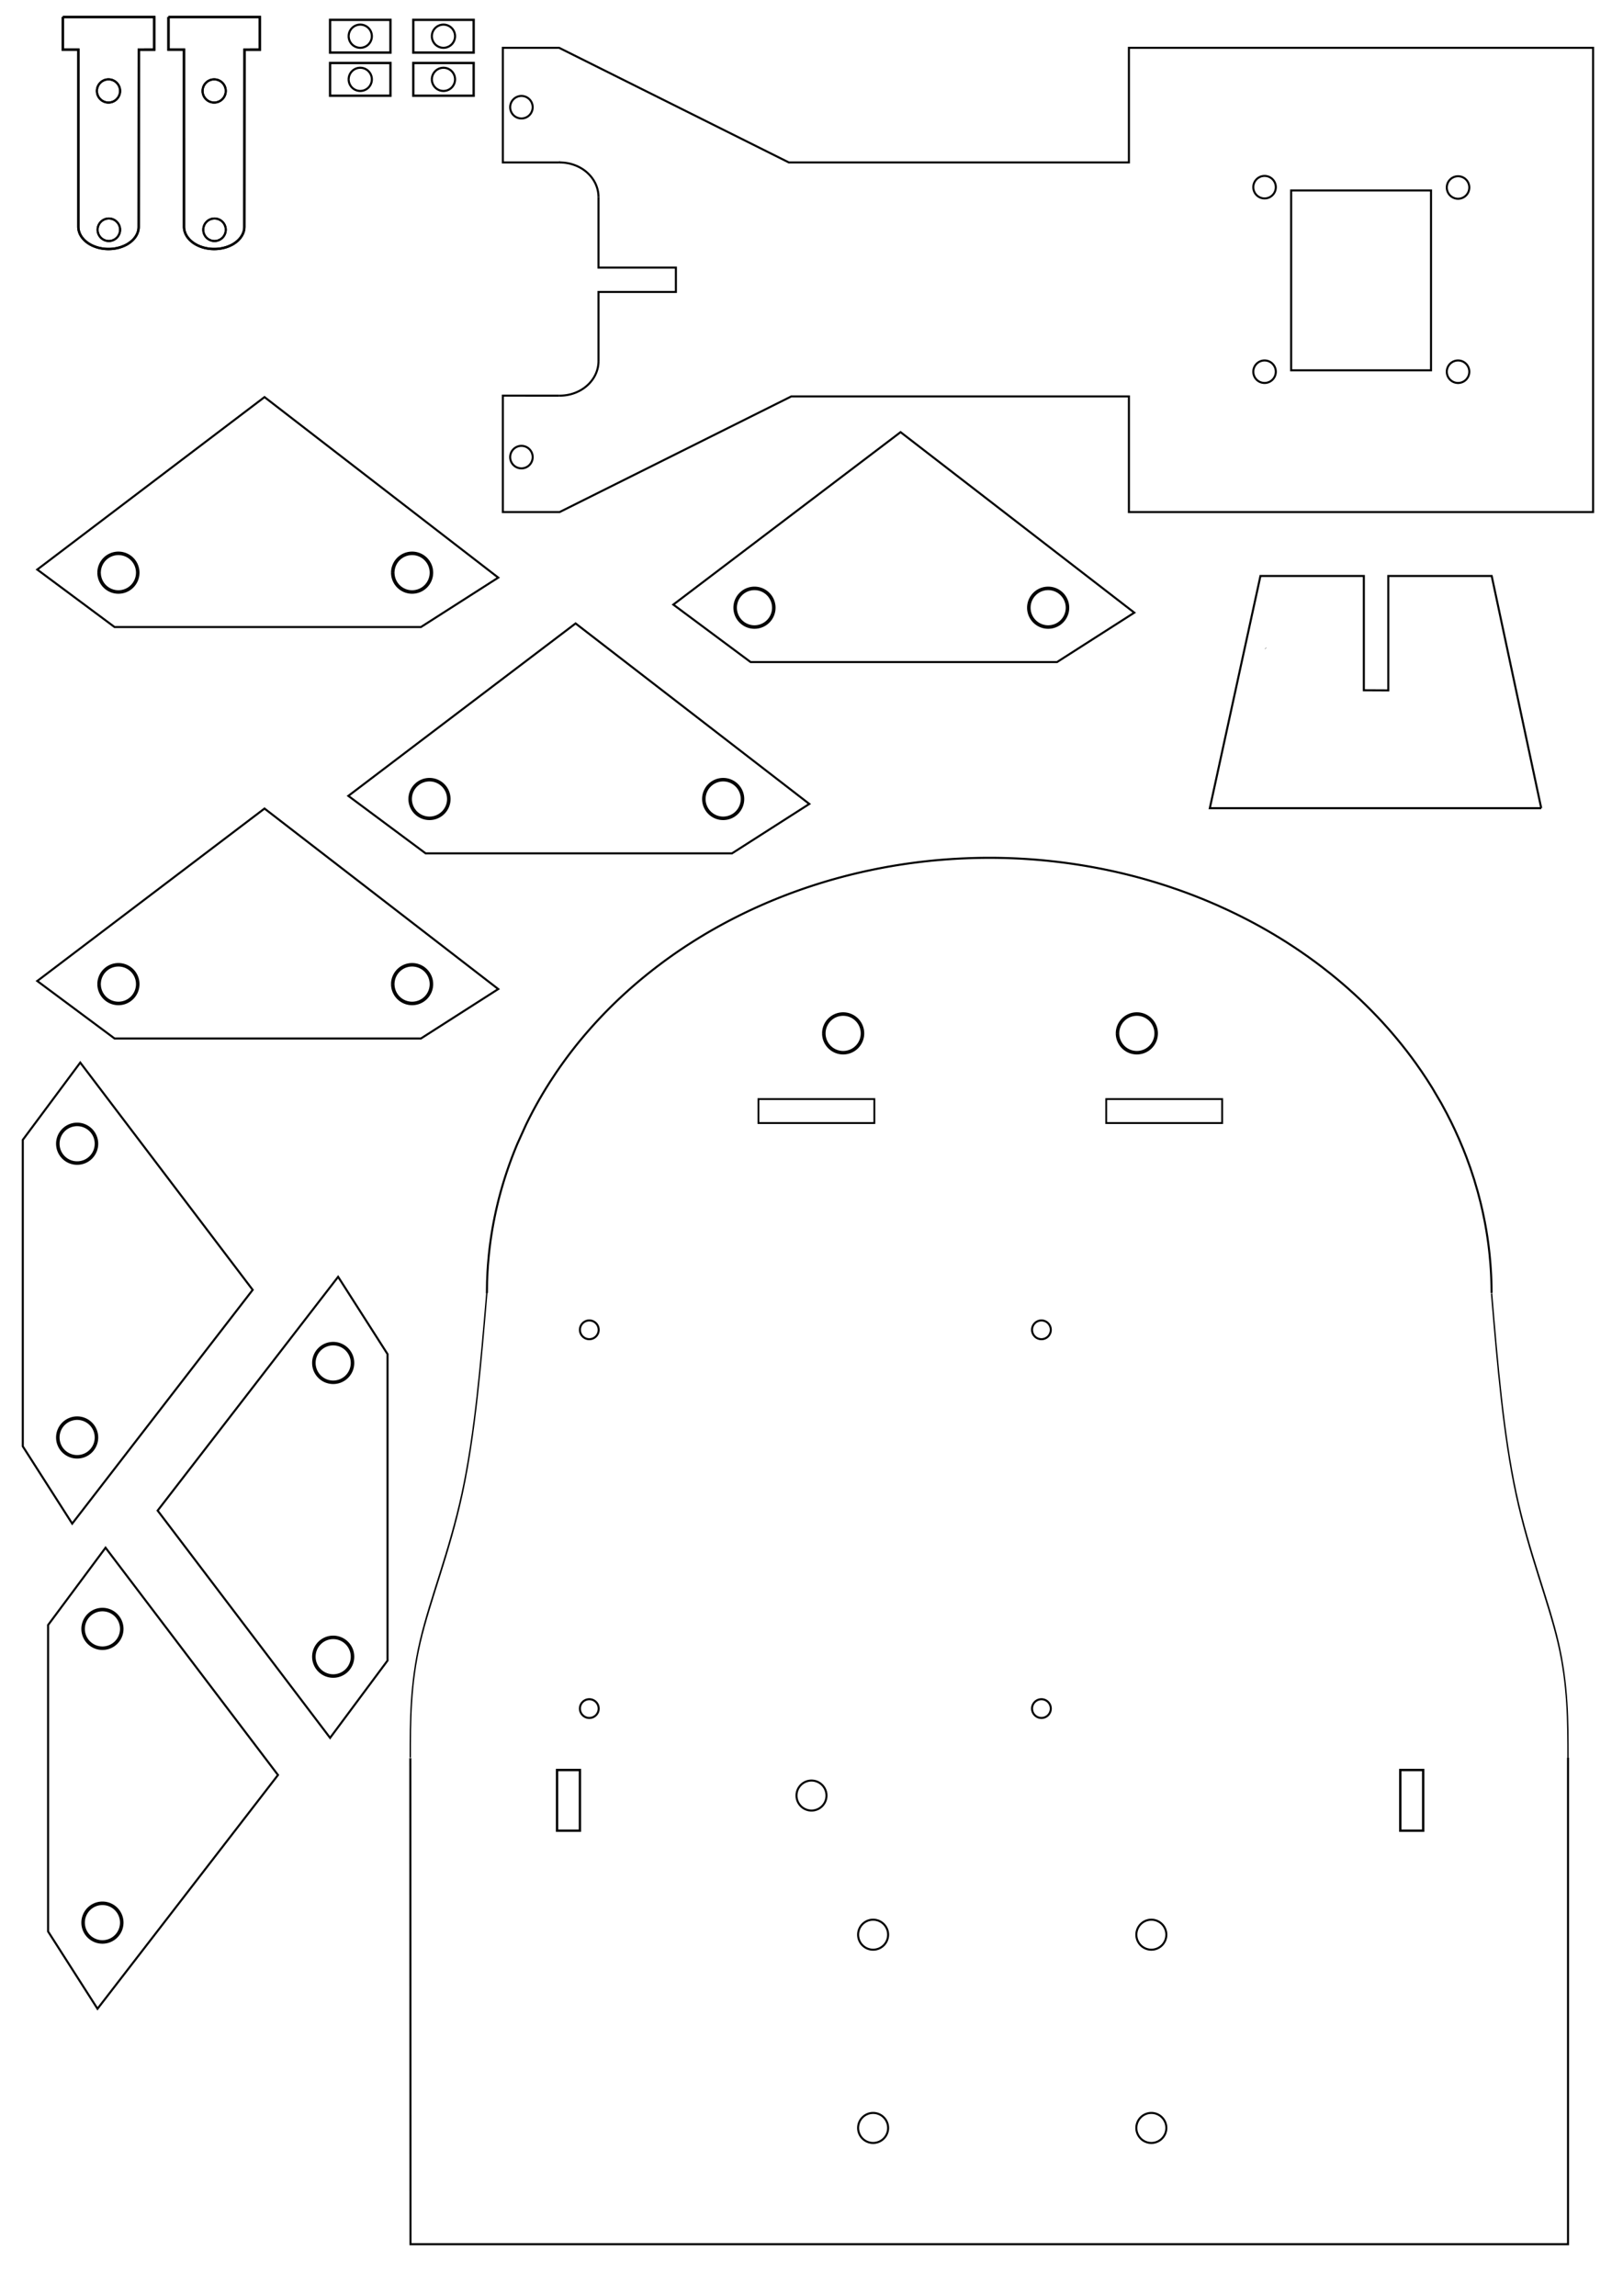 <?xml version="1.0" encoding="UTF-8" standalone="no"?>
<!-- Created with Inkscape (http://www.inkscape.org/) -->

<svg
   width="210mm"
   height="297mm"
   viewBox="0 0 210 297"
   version="1.1"
   id="svg1"
   sodipodi:docname="Design Robot Définitif Groupe 2D.svg"
   inkscape:version="1.3 (0e150ed, 2023-07-21)"
   xmlns:inkscape="http://www.inkscape.org/namespaces/inkscape"
   xmlns:sodipodi="http://sodipodi.sourceforge.net/DTD/sodipodi-0.dtd"
   xmlns="http://www.w3.org/2000/svg"
   xmlns:svg="http://www.w3.org/2000/svg">
  <sodipodi:namedview
     id="namedview1"
     pagecolor="#ffffff"
     bordercolor="#999999"
     borderopacity="1"
     inkscape:showpageshadow="2"
     inkscape:pageopacity="0"
     inkscape:pagecheckerboard="0"
     inkscape:deskcolor="#d1d1d1"
     inkscape:document-units="mm"
     inkscape:zoom="0.92834862"
     inkscape:cx="268.21821"
     inkscape:cy="1218.2923"
     inkscape:window-width="1440"
     inkscape:window-height="793"
     inkscape:window-x="0"
     inkscape:window-y="25"
     inkscape:window-maximized="0"
     inkscape:current-layer="layer1" />
  <defs
     id="defs1">
    <clipPath
       clipPathUnits="userSpaceOnUse"
       id="clipPath4">
      <g
         inkscape:label="Clip"
         id="use4"
         style="vector-effect:non-scaling-stroke;stroke-width:0.277;stroke-dasharray:none;-inkscape-stroke:hairline">
        <rect
           style="vector-effect:non-scaling-stroke;fill:none;stroke:#000000;stroke-width:0.277;stroke-dasharray:none;stroke-opacity:1;-inkscape-stroke:hairline;image-rendering:auto"
           id="rect4"
           width="118.67"
           height="148.032"
           x="47.713"
           y="72.181" />
      </g>
    </clipPath>
    <inkscape:path-effect
       effect="bspline"
       id="path-effect8"
       is_visible="true"
       lpeversion="1.3"
       weight="33.333"
       steps="2"
       helper_size="0"
       apply_no_weight="true"
       apply_with_weight="true"
       only_selected="false"
       uniform="false" />
    <inkscape:path-effect
       effect="bspline"
       id="path-effect8-9"
       is_visible="true"
       lpeversion="1.3"
       weight="33.333"
       steps="2"
       helper_size="0"
       apply_no_weight="true"
       apply_with_weight="true"
       only_selected="false"
       uniform="false" />
    <inkscape:path-effect
       effect="bspline"
       id="path-effect8-0"
       is_visible="true"
       lpeversion="1.3"
       weight="33.333"
       steps="2"
       helper_size="0"
       apply_no_weight="true"
       apply_with_weight="true"
       only_selected="false"
       uniform="false" />
    <inkscape:path-effect
       effect="bspline"
       id="path-effect8-9-7"
       is_visible="true"
       lpeversion="1.3"
       weight="33.333"
       steps="2"
       helper_size="0"
       apply_no_weight="true"
       apply_with_weight="true"
       only_selected="false"
       uniform="false" />
    <inkscape:path-effect
       effect="bspline"
       id="path-effect20"
       is_visible="true"
       lpeversion="1.3"
       weight="33.333"
       steps="2"
       helper_size="0"
       apply_no_weight="true"
       apply_with_weight="true"
       only_selected="false"
       uniform="false" />
    <inkscape:path-effect
       effect="bspline"
       id="path-effect21"
       is_visible="true"
       lpeversion="1.3"
       weight="33.333"
       steps="2"
       helper_size="0"
       apply_no_weight="true"
       apply_with_weight="true"
       only_selected="false"
       uniform="false" />
    <inkscape:path-effect
       effect="bspline"
       id="path-effect22"
       is_visible="true"
       lpeversion="1.3"
       weight="33.333"
       steps="2"
       helper_size="0"
       apply_no_weight="true"
       apply_with_weight="true"
       only_selected="false"
       uniform="false" />
    <inkscape:path-effect
       effect="bspline"
       id="path-effect23"
       is_visible="true"
       lpeversion="1.3"
       weight="33.333"
       steps="2"
       helper_size="0"
       apply_no_weight="true"
       apply_with_weight="true"
       only_selected="false"
       uniform="false" />
    <inkscape:path-effect
       effect="bspline"
       id="path-effect24"
       is_visible="true"
       lpeversion="1.3"
       weight="33.333"
       steps="2"
       helper_size="0"
       apply_no_weight="true"
       apply_with_weight="true"
       only_selected="false"
       uniform="false" />
    <inkscape:path-effect
       effect="bspline"
       id="path-effect25"
       is_visible="true"
       lpeversion="1.3"
       weight="33.333"
       steps="2"
       helper_size="0"
       apply_no_weight="true"
       apply_with_weight="true"
       only_selected="false"
       uniform="false" />
  </defs>
  <g
     inkscape:label="Calque 1"
     inkscape:groupmode="layer"
     id="layer1">
    <path
       style="display:inline;vector-effect:non-scaling-stroke;fill:none;stroke:#000000;stroke-width:0.265;stroke-dasharray:none;stroke-opacity:1;-inkscape-stroke:hairline"
       id="path4-0"
       transform="scale(-1)"
       sodipodi:type="arc"
       sodipodi:cx="-112.97301"
       sodipodi:cy="-275.28354"
       sodipodi:rx="1.9405376"
       sodipodi:ry="1.9405376"
       sodipodi:start="0"
       sodipodi:end="6.2825678"
       sodipodi:arc-type="arc"
       d="m -111.032,-275.284 a 1.941,1.941 0 0 1 -1.94,1.941 1.941,1.941 0 0 1 -1.941,-1.94 1.941,1.941 0 0 1 1.94,-1.941 1.941,1.941 0 0 1 1.941,1.939"
       sodipodi:open="true" />
    <path
       style="display:inline;vector-effect:non-scaling-stroke;fill:none;stroke:#000000;stroke-width:0.265;stroke-dasharray:none;stroke-opacity:1;-inkscape-stroke:hairline"
       id="path4-0-5"
       transform="scale(-1)"
       sodipodi:type="arc"
       sodipodi:cx="-112.97301"
       sodipodi:cy="-250.28354"
       sodipodi:rx="1.9405376"
       sodipodi:ry="1.9405376"
       sodipodi:start="0"
       sodipodi:end="6.2825678"
       sodipodi:arc-type="arc"
       d="m -111.032,-250.284 a 1.941,1.941 0 0 1 -1.94,1.941 1.941,1.941 0 0 1 -1.941,-1.94 1.941,1.941 0 0 1 1.94,-1.941 1.941,1.941 0 0 1 1.941,1.939"
       sodipodi:open="true" />
    <path
       style="display:inline;vector-effect:non-scaling-stroke;fill:none;stroke:#000000;stroke-width:0.265;stroke-dasharray:none;stroke-opacity:1;-inkscape-stroke:hairline"
       id="path4-0-5-2"
       transform="scale(-1)"
       sodipodi:type="arc"
       sodipodi:cx="-148.97299"
       sodipodi:cy="-250.28354"
       sodipodi:rx="1.9405376"
       sodipodi:ry="1.9405376"
       sodipodi:start="0"
       sodipodi:end="6.2825678"
       sodipodi:arc-type="arc"
       d="m -147.032,-250.284 a 1.941,1.941 0 0 1 -1.94,1.941 1.941,1.941 0 0 1 -1.941,-1.94 1.941,1.941 0 0 1 1.94,-1.941 1.941,1.941 0 0 1 1.941,1.939"
       sodipodi:open="true" />
    <path
       style="display:inline;vector-effect:non-scaling-stroke;fill:none;stroke:#000000;stroke-width:0.265;stroke-dasharray:none;stroke-opacity:1;-inkscape-stroke:hairline"
       id="path4-0-54"
       transform="scale(-1)"
       sodipodi:type="arc"
       sodipodi:cx="-148.97299"
       sodipodi:cy="-275.28354"
       sodipodi:rx="1.9405376"
       sodipodi:ry="1.9405376"
       sodipodi:start="0"
       sodipodi:end="6.2825678"
       sodipodi:arc-type="arc"
       d="m -147.032,-275.284 a 1.941,1.941 0 0 1 -1.94,1.941 1.941,1.941 0 0 1 -1.941,-1.94 1.941,1.941 0 0 1 1.94,-1.941 1.941,1.941 0 0 1 1.941,1.939"
       sodipodi:open="true" />
    <path
       style="display:inline;vector-effect:non-scaling-stroke;fill:none;stroke:#000000;stroke-width:0.297;stroke-dasharray:none;stroke-opacity:1;-inkscape-stroke:hairline"
       d="m 29.714,163.33 c 0,-3.496 0,-6.992 2.136,-11.005 2.136,-4.014 6.409,-8.545 9.193,-14.177 2.784,-5.632 4.078,-12.365 5.373,-19.097"
       id="path7"
       transform="matrix(0.593,0,0,1.358,35.467,5.563)"
       inkscape:original-d="m 29.714055,163.3302 c 0,-3.49578 0,-6.99155 0,-10.48732 4.272695,-4.53164 8.545218,-9.06311 12.817826,-13.59466 1.294757,-6.73273 2.589462,-13.46519 3.884192,-20.19779"
       inkscape:path-effect="#path-effect8" />
    <path
       style="display:inline;vector-effect:non-scaling-stroke;fill:none;stroke:#000000;stroke-width:0.297;stroke-dasharray:none;stroke-opacity:1;-inkscape-stroke:hairline"
       d="m 29.714,163.33 c 0,-3.496 0,-6.992 2.136,-11.005 2.136,-4.014 6.409,-8.545 9.193,-14.177 2.784,-5.632 4.078,-12.365 5.373,-19.097"
       id="path7-9"
       transform="matrix(-0.592,0,0,1.358,220.474,5.662)"
       inkscape:original-d="m 29.714055,163.3302 c 0,-3.49578 0,-6.99155 0,-10.48732 4.272695,-4.53164 8.545218,-9.06311 12.817826,-13.59466 1.294757,-6.73273 2.589462,-13.46519 3.884192,-20.19779"
       inkscape:path-effect="#path-effect8-9" />
    <path
       style="display:inline;vector-effect:non-scaling-stroke;fill:none;stroke:#000000;stroke-width:0.265;stroke-dasharray:none;stroke-opacity:1;-inkscape-stroke:hairline"
       id="path4-0-5-29"
       transform="scale(-1)"
       sodipodi:type="arc"
       sodipodi:cx="-76.25"
       sodipodi:cy="-221.03383"
       sodipodi:rx="1.212836"
       sodipodi:ry="1.2128358"
       sodipodi:start="0"
       sodipodi:end="6.2825678"
       sodipodi:arc-type="arc"
       d="m -75.037,-221.034 a 1.213,1.213 0 0 1 -1.213,1.213 1.213,1.213 0 0 1 -1.213,-1.212 1.213,1.213 0 0 1 1.212,-1.213 1.213,1.213 0 0 1 1.213,1.212"
       sodipodi:open="true" />
    <path
       style="display:inline;vector-effect:non-scaling-stroke;fill:none;stroke:#000000;stroke-width:0.265;stroke-dasharray:none;stroke-opacity:1;-inkscape-stroke:hairline"
       id="path4-0-5-29-0"
       transform="scale(-1)"
       sodipodi:type="arc"
       sodipodi:cx="-134.74998"
       sodipodi:cy="-221.03383"
       sodipodi:rx="1.212836"
       sodipodi:ry="1.2128358"
       sodipodi:start="0"
       sodipodi:end="6.2825678"
       sodipodi:arc-type="arc"
       d="m -133.537,-221.034 a 1.213,1.213 0 0 1 -1.213,1.213 1.213,1.213 0 0 1 -1.213,-1.212 1.213,1.213 0 0 1 1.212,-1.213 1.213,1.213 0 0 1 1.213,1.212"
       sodipodi:open="true" />
    <path
       style="display:inline;vector-effect:non-scaling-stroke;fill:none;stroke:#000000;stroke-width:0.265;stroke-dasharray:none;stroke-opacity:1;-inkscape-stroke:hairline"
       id="path4-0-5-29-5"
       transform="scale(-1)"
       sodipodi:type="arc"
       sodipodi:cx="-76.25"
       sodipodi:cy="-172.03383"
       sodipodi:rx="1.212836"
       sodipodi:ry="1.2128358"
       sodipodi:start="0"
       sodipodi:end="6.2825678"
       sodipodi:arc-type="arc"
       d="m -75.037,-172.034 a 1.213,1.213 0 0 1 -1.213,1.213 1.213,1.213 0 0 1 -1.213,-1.212 1.213,1.213 0 0 1 1.212,-1.213 1.213,1.213 0 0 1 1.213,1.212"
       sodipodi:open="true" />
    <path
       style="display:inline;vector-effect:non-scaling-stroke;fill:none;stroke:#000000;stroke-width:0.265;stroke-dasharray:none;stroke-opacity:1;-inkscape-stroke:hairline"
       id="path4-0-5-29-5-6"
       transform="scale(-1)"
       sodipodi:type="arc"
       sodipodi:cx="-134.74998"
       sodipodi:cy="-172.03383"
       sodipodi:rx="1.212836"
       sodipodi:ry="1.2128358"
       sodipodi:start="0"
       sodipodi:end="6.2825678"
       sodipodi:arc-type="arc"
       d="m -133.537,-172.034 a 1.213,1.213 0 0 1 -1.213,1.213 1.213,1.213 0 0 1 -1.213,-1.212 1.213,1.213 0 0 1 1.212,-1.213 1.213,1.213 0 0 1 1.213,1.212"
       sodipodi:open="true" />
    <path
       style="display:inline;vector-effect:non-scaling-stroke;fill:none;stroke:#000000;stroke-width:0.265;stroke-dasharray:none;stroke-opacity:1;-inkscape-stroke:hairline"
       id="path4-0-5-4"
       transform="scale(-1)"
       sodipodi:type="arc"
       sodipodi:cx="-105"
       sodipodi:cy="-232.28355"
       sodipodi:rx="1.9405376"
       sodipodi:ry="1.9405376"
       sodipodi:start="0"
       sodipodi:end="6.2825678"
       sodipodi:arc-type="arc"
       d="m -103.059,-232.284 a 1.941,1.941 0 0 1 -1.94,1.941 1.941,1.941 0 0 1 -1.941,-1.94 1.941,1.941 0 0 1 1.94,-1.941 1.941,1.941 0 0 1 1.941,1.939"
       sodipodi:open="true" />
    <rect
       style="display:inline;vector-effect:non-scaling-stroke;fill:none;stroke:#000000;stroke-width:0.304;stroke-dasharray:none;stroke-opacity:1;-inkscape-stroke:hairline"
       id="rect3-10"
       width="2.961"
       height="7.85"
       x="72.076"
       y="228.979" />
    <rect
       style="display:inline;vector-effect:non-scaling-stroke;fill:none;stroke:#000000;stroke-width:0.304;stroke-dasharray:none;stroke-opacity:1;-inkscape-stroke:hairline"
       id="rect3-10-6"
       width="2.961"
       height="7.85"
       x="181.184"
       y="228.979" />
    <rect
       style="display:inline;vector-effect:non-scaling-stroke;fill:none;stroke:#000000;stroke-width:0.237;stroke-dasharray:none;stroke-opacity:1;-inkscape-stroke:hairline"
       id="rect8-0-3-5-4-9"
       width="3.1"
       height="15"
       x="-145.283"
       y="143.134"
       transform="rotate(-90)" />
    <rect
       style="display:inline;vector-effect:non-scaling-stroke;fill:none;stroke:#000000;stroke-width:0.237;stroke-dasharray:none;stroke-opacity:1;-inkscape-stroke:hairline"
       id="rect8-0-3-5-4-9-3"
       width="3.1"
       height="15"
       x="-145.283"
       y="98.134"
       transform="rotate(-90)" />
    <path
       style="vector-effect:non-scaling-stroke;fill:none;stroke:#000000;stroke-width:0.265;stroke-dashoffset:3;-inkscape-stroke:hairline"
       d="m 53.093,227.434 0.021,62.886 H 202.886 v -62.923"
       id="path2" />
    <path
       style="vector-effect:non-scaling-stroke;fill:none;stroke:#000000;stroke-width:0.265;stroke-dashoffset:3;-inkscape-stroke:hairline"
       d="m 63,167.284 0.022,-1.469 0.053,-1.24 0.063,-0.959 0.112,-1.265 0.095,-0.863 0.086,-0.68 0.062,-0.446 0.066,-0.449 0.047,-0.302 0.094,-0.57 0.079,-0.452 0.101,-0.544 0.134,-0.67 0.135,-0.634 0.18,-0.789 0.138,-0.567 0.141,-0.553 0.148,-0.552 0.105,-0.376 0.123,-0.429 0.111,-0.373 0.148,-0.483 0.155,-0.49 0.155,-0.471 0.206,-0.604 0.136,-0.386 0.219,-0.603 0.124,-0.331 0.136,-0.356 0.129,-0.329 0.187,-0.468 0.248,-0.6 1.137,-2.51 0.426,-0.858 0.442,-0.852 0.48,-0.884 0.361,-0.639 0.422,-0.723 0.419,-0.694 0.526,-0.839 0.772,-1.173 0.315,-0.46 0.224,-0.322 0.176,-0.249 0.201,-0.281 0.258,-0.356 0.243,-0.33 0.26,-0.348 0.315,-0.413 0.167,-0.217 0.242,-0.31 0.144,-0.182 0.199,-0.249 0.17,-0.21 0.171,-0.21 0.187,-0.226 0.413,-0.493 0.377,-0.44 0.627,-0.713 0.439,-0.485 0.425,-0.46 0.457,-0.483 0.395,-0.41 0.512,-0.519 0.528,-0.523 0.441,-0.426 0.349,-0.331 0.398,-0.371 0.374,-0.343 0.358,-0.323 0.562,-0.497 0.505,-0.437 0.409,-0.346 0.414,-0.345 0.533,-0.434 0.678,-0.539 0.634,-0.491 0.676,-0.509 0.458,-0.337 0.497,-0.358 0.554,-0.391 0.49,-0.339 0.409,-0.278 0.715,-0.475 0.97,-0.622 0.737,-0.457 0.655,-0.395 0.562,-0.331 0.484,-0.279 0.693,-0.39 0.628,-0.344 0.712,-0.38 0.667,-0.346 0.79,-0.398 0.652,-0.319 0.62,-0.296 0.591,-0.275 0.565,-0.256 0.643,-0.284 0.642,-0.276 0.745,-0.311 0.616,-0.249 0.54,-0.213 0.756,-0.29 0.73,-0.27 0.877,-0.313 0.486,-0.168 0.644,-0.216 0.556,-0.181 0.573,-0.182 0.814,-0.249 0.4,-0.119 0.341,-0.099 0.822,-0.231 0.536,-0.145 0.569,-0.149 0.402,-0.103 0.497,-0.123 0.493,-0.119 0.764,-0.177 0.565,-0.125 0.951,-0.2 0.653,-0.13 0.582,-0.111 0.414,-0.076 0.587,-0.103 0.45,-0.076 0.538,-0.087 0.723,-0.111 0.709,-0.101 0.758,-0.101 0.567,-0.07 0.767,-0.088 0.704,-0.074 0.589,-0.056 0.767,-0.066 0.71,-0.054 0.556,-0.038 0.787,-0.046 0.557,-0.028 0.766,-0.032 0.731,-0.023 0.612,-0.014 0.628,-0.009 0.729,-0.004 0.6,0.002 0.456,0.005 0.508,0.009 0.439,0.011 0.296,0.008 0.397,0.013 0.398,0.015 0.397,0.017 0.347,0.017 0.439,0.024 0.274,0.016 0.259,0.016 0.269,0.018 0.347,0.024 0.296,0.022 0.187,0.015 0.396,0.032 0.438,0.038 0.33,0.031 0.347,0.034 0.319,0.033 0.346,0.037 0.355,0.039 0.357,0.041 0.29,0.035 0.452,0.057 0.319,0.042 0.232,0.031 0.2,0.028 0.183,0.026 0.21,0.03 0.187,0.027 0.26,0.039 0.215,0.033 0.154,0.024 0.311,0.049 0.236,0.038 0.203,0.033 0.235,0.04 0.246,0.042 0.256,0.045 0.26,0.046 0.251,0.046 0.314,0.058 0.33,0.063 0.297,0.058 0.263,0.052 0.281,0.057 0.353,0.073 0.314,0.067 0.473,0.103 0.321,0.072 0.239,0.054 0.239,0.055 0.247,0.058 0.229,0.055 0.288,0.07 0.298,0.074 0.296,0.074 0.337,0.086 0.277,0.072 0.364,0.097 0.324,0.088 0.304,0.084 0.321,0.09 0.347,0.099 0.417,0.122 0.427,0.128 0.465,0.142 0.38,0.119 0.536,0.172 0.416,0.136 1.355,0.464 1.044,0.378 0.807,0.305 1.115,0.44 0.948,0.392 1.019,0.44 1.463,0.666 1.026,0.492 0.774,0.385 0.803,0.412 0.688,0.364 0.74,0.403 0.935,0.527 0.871,0.509 0.819,0.495 0.839,0.524 1.002,0.65 0.819,0.551 0.93,0.648 0.993,0.719 0.804,0.604 1.191,0.933 0.889,0.727 0.784,0.665 0.563,0.492 0.835,0.751 0.767,0.716 0.671,0.647 0.797,0.796 0.771,0.799 0.616,0.66 0.682,0.756 0.528,0.604 0.687,0.813 0.566,0.692 0.645,0.817 0.6,0.789 0.643,0.879 0.763,1.093 0.65,0.977 0.698,1.103 1.169,1.991 0.714,1.322 0.544,1.071 0.454,0.944 0.569,1.257 0.548,1.303 0.406,1.033 0.516,1.421 0.489,1.486 0.477,1.624 0.362,1.389 0.261,1.122 0.26,1.256 0.121,0.65 0.106,0.609 0.114,0.718 0.09,0.618 0.087,0.662 0.074,0.626 0.055,0.514 0.1,1.12 0.05,0.708 0.026,0.436 0.011,0.2 0.009,0.184 0.01,0.231 0.011,0.291 0.007,0.215 0.008,0.291 0.006,0.267 0.002,0.133 0.002,0.124 0.002,0.124 0.002,0.139 7.9e-4,0.095 5.3e-4,0.077 2.7e-4,0.059 2.6e-4,0.082 1.7e-4,0.075 3e-5,0.055"
       id="path3" />
    <path
       style="display:inline;vector-effect:non-scaling-stroke;fill:none;stroke:#000000;stroke-width:0.273;stroke-dasharray:none;stroke-opacity:1;-inkscape-stroke:hairline"
       id="path4-0-5-29-1-0-9-9"
       transform="scale(-1)"
       sodipodi:type="arc"
       sodipodi:cx="-14.037983"
       sodipodi:cy="-11.76697"
       sodipodi:rx="1.5"
       sodipodi:ry="1.5"
       sodipodi:start="0"
       sodipodi:end="6.2825678"
       sodipodi:arc-type="arc"
       d="m -12.538,-11.767 a 1.5,1.5 0 0 1 -1.5,1.5 1.5,1.5 0 0 1 -1.5,-1.5 1.5,1.5 0 0 1 1.499,-1.5 1.5,1.5 0 0 1 1.501,1.499"
       sodipodi:open="true" />
    <path
       style="display:inline;vector-effect:non-scaling-stroke;fill:none;stroke:#000000;stroke-width:0.265;stroke-dasharray:none;stroke-opacity:1;-inkscape-stroke:hairline"
       id="path4-0-5-29-1-0-9-0-7"
       transform="scale(-1)"
       sodipodi:type="arc"
       sodipodi:cx="-14.082581"
       sodipodi:cy="-29.722374"
       sodipodi:rx="1.4554031"
       sodipodi:ry="1.4554031"
       sodipodi:start="0"
       sodipodi:end="6.2825678"
       sodipodi:arc-type="arc"
       d="m -12.627,-29.722 a 1.455,1.455 0 0 1 -1.455,1.455 1.455,1.455 0 0 1 -1.456,-1.455 1.455,1.455 0 0 1 1.455,-1.456 1.455,1.455 0 0 1 1.456,1.455"
       sodipodi:open="true" />
    <rect
       style="display:inline;vector-effect:non-scaling-stroke;fill:none;stroke:#000000;stroke-width:0.304;stroke-dasharray:none;stroke-opacity:1;-inkscape-stroke:hairline"
       id="rect8-0-39"
       width="7.811"
       height="4.234"
       x="53.475"
       y="2.567" />
    <path
       style="display:inline;vector-effect:non-scaling-stroke;fill:none;stroke:#000000;stroke-width:0.273;stroke-dasharray:none;stroke-opacity:1;-inkscape-stroke:hairline"
       id="path4-0-5-29-1-0-9-9-7-1-1-1"
       transform="scale(-1)"
       sodipodi:type="arc"
       sodipodi:cx="-57.379719"
       sodipodi:cy="-4.684"
       sodipodi:rx="1.5"
       sodipodi:ry="1.5"
       sodipodi:start="0"
       sodipodi:end="6.2825678"
       sodipodi:arc-type="arc"
       d="m -55.88,-4.684 a 1.5,1.5 0 0 1 -1.5,1.5 1.5,1.5 0 0 1 -1.5,-1.5 1.5,1.5 0 0 1 1.499,-1.5 1.5,1.5 0 0 1 1.501,1.499"
       sodipodi:open="true" />
    <rect
       style="vector-effect:non-scaling-stroke;fill:none;stroke:#000000;stroke-width:0.265;stroke-dasharray:none;stroke-dashoffset:0.794;stroke-opacity:1;-inkscape-stroke:hairline"
       id="rect12"
       width="23.268"
       height="18.097"
       x="24.638"
       y="-185.159"
       transform="rotate(90)" />
    <path
       style="display:inline;vector-effect:non-scaling-stroke;fill:none;stroke:#000000;stroke-width:0.265;stroke-dasharray:none;stroke-opacity:1;-inkscape-stroke:hairline"
       id="path4-0-5-29-1-0-9-9-7-1-8-1"
       transform="rotate(-90)"
       sodipodi:type="arc"
       sodipodi:cx="-24.214178"
       sodipodi:cy="163.6221"
       sodipodi:rx="1.4554031"
       sodipodi:ry="1.4554031"
       sodipodi:start="0"
       sodipodi:end="6.2825678"
       sodipodi:arc-type="arc"
       d="m -22.759,163.622 a 1.455,1.455 0 0 1 -1.455,1.455 1.455,1.455 0 0 1 -1.456,-1.455 1.455,1.455 0 0 1 1.455,-1.456 1.455,1.455 0 0 1 1.456,1.454"
       sodipodi:open="true" />
    <path
       style="display:inline;vector-effect:non-scaling-stroke;fill:none;stroke:#000000;stroke-width:0.265;stroke-dasharray:none;stroke-opacity:1;-inkscape-stroke:hairline"
       id="path4-0-5-29-1-0-9-9-7-1-8-1-8"
       transform="rotate(-90)"
       sodipodi:type="arc"
       sodipodi:cx="-48.087761"
       sodipodi:cy="163.6221"
       sodipodi:rx="1.4554031"
       sodipodi:ry="1.4554031"
       sodipodi:start="0"
       sodipodi:end="6.2825678"
       sodipodi:arc-type="arc"
       d="m -46.632,163.622 a 1.455,1.455 0 0 1 -1.455,1.455 1.455,1.455 0 0 1 -1.456,-1.455 1.455,1.455 0 0 1 1.455,-1.456 1.455,1.455 0 0 1 1.456,1.454"
       sodipodi:open="true" />
    <path
       style="display:inline;vector-effect:non-scaling-stroke;fill:none;stroke:#000000;stroke-width:0.265;stroke-dasharray:none;stroke-opacity:1;-inkscape-stroke:hairline"
       id="path4-0-5-29-1-0-9-9-7-1-8-1-4"
       transform="rotate(-90)"
       sodipodi:type="arc"
       sodipodi:cx="-24.256369"
       sodipodi:cy="188.6581"
       sodipodi:rx="1.4554031"
       sodipodi:ry="1.4554031"
       sodipodi:start="0"
       sodipodi:end="6.2825678"
       sodipodi:arc-type="arc"
       d="m -22.801,188.658 a 1.455,1.455 0 0 1 -1.455,1.455 1.455,1.455 0 0 1 -1.456,-1.455 1.455,1.455 0 0 1 1.455,-1.456 1.455,1.455 0 0 1 1.456,1.455"
       sodipodi:open="true" />
    <path
       style="display:inline;vector-effect:non-scaling-stroke;fill:none;stroke:#000000;stroke-width:0.265;stroke-dasharray:none;stroke-opacity:1;-inkscape-stroke:hairline"
       id="path4-0-5-29-1-0-9-9-7-1-8-1-0"
       transform="rotate(-90)"
       sodipodi:type="arc"
       sodipodi:cx="-48.088226"
       sodipodi:cy="188.6581"
       sodipodi:rx="1.4554031"
       sodipodi:ry="1.4554031"
       sodipodi:start="0"
       sodipodi:end="6.2825678"
       sodipodi:arc-type="arc"
       d="m -46.633,188.658 a 1.455,1.455 0 0 1 -1.455,1.455 1.455,1.455 0 0 1 -1.456,-1.455 1.455,1.455 0 0 1 1.455,-1.456 1.455,1.455 0 0 1 1.456,1.455"
       sodipodi:open="true" />
    <path
       style="vector-effect:non-scaling-stroke;fill:none;stroke:#000000;stroke-width:0.265;stroke-dasharray:none;stroke-dashoffset:3;stroke-opacity:1;-inkscape-stroke:hairline"
       d="m 19.923,246.804 c -4e-6,0 0.025,0.018 0.025,0.018 4e-6,0 -0.025,-0.018 -0.025,-0.018 z"
       id="path19"
       inkscape:path-effect="#path-effect20"
       inkscape:original-d="m 19.897234,246.78612 c 0.0253,0.0182 0.05061,0.0364 0.07592,0.0546 -0.0253,-0.0182 -0.05061,-0.0364 -0.07592,-0.0546 z"
       transform="translate(143.829,-162.949)" />
    <path
       style="vector-effect:non-scaling-stroke;fill:none;stroke:#000000;stroke-width:0.265;stroke-dasharray:none;stroke-dashoffset:3;stroke-opacity:1;-inkscape-stroke:hairline"
       d="m 17.855,242.668 c 0,-0.092 0,-0.183 0.004,-0.282 0.004,-0.099 0.011,-0.206 0.02,-0.298 0.008,-0.093 0.017,-0.171 0.026,-0.241 0.009,-0.07 0.018,-0.13 0.028,-0.189 0.01,-0.059 0.021,-0.118 0.031,-0.172 0.011,-0.054 0.021,-0.104 0.032,-0.149 0.01,-0.046 0.02,-0.087 0.031,-0.129 0.011,-0.042 0.022,-0.085 0.04,-0.146 0.018,-0.061 0.042,-0.14 0.066,-0.214 0.024,-0.073 0.048,-0.14 0.074,-0.211 0.027,-0.071 0.056,-0.145 0.086,-0.215 0.03,-0.07 0.06,-0.137 0.087,-0.195 0.028,-0.059 0.053,-0.11 0.088,-0.176 0.035,-0.066 0.08,-0.147 0.117,-0.212 0.037,-0.064 0.066,-0.112 0.096,-0.159 0.03,-0.047 0.06,-0.092 0.079,-0.121 0.019,-0.029 0.028,-0.041 0.048,-0.07 0.021,-0.029 0.053,-0.075 0.086,-0.118 0.032,-0.044 0.065,-0.085 0.097,-0.126 0.032,-0.04 0.064,-0.079 0.1,-0.121 0.036,-0.042 0.075,-0.086 0.117,-0.132 0.043,-0.046 0.088,-0.094 0.138,-0.144 0.05,-0.05 0.104,-0.102 0.156,-0.149 0.052,-0.048 0.102,-0.091 0.148,-0.13 0.046,-0.039 0.088,-0.073 0.132,-0.107 0.044,-0.034 0.09,-0.068 0.145,-0.107 0.056,-0.039 0.121,-0.083 0.176,-0.119 0.055,-0.036 0.099,-0.063 0.149,-0.092 0.05,-0.029 0.106,-0.06 0.158,-0.088 0.052,-0.028 0.099,-0.052 0.142,-0.073 0.043,-0.021 0.082,-0.039 0.13,-0.06 0.047,-0.021 0.103,-0.044 0.158,-0.066 0.056,-0.022 0.111,-0.043 0.167,-0.062 0.056,-0.019 0.112,-0.037 0.167,-0.054 0.054,-0.016 0.106,-0.031 0.16,-0.044 0.054,-0.014 0.11,-0.027 0.156,-0.037 0.045,-0.01 0.079,-0.017 0.115,-0.023 0.036,-0.007 0.074,-0.013 0.11,-0.019 0.037,-0.006 0.072,-0.011 0.105,-0.015 0.033,-0.004 0.063,-0.008 0.1,-0.011 0.037,-0.004 0.08,-0.007 0.121,-0.011 0.042,-0.003 0.082,-0.005 0.132,-0.007 0.05,-0.002 0.11,-0.003 0.171,-0.005"
       id="path24"
       sodipodi:nodetypes="cccccccccccccccccccccccccccccccccccccccccccc"
       transform="rotate(90,155.925,159.085)"
       inkscape:original-d="m 17.855,242.66837 c 0,-0.0916 0,-0.18327 0,-0.27491 0.0076,-0.10649 0.01523,-0.21297 0.02285,-0.31946 0.0088,-0.0787 0.01766,-0.15736 0.02648,-0.23604 0.0091,-0.0603 0.01815,-0.12055 0.02722,-0.18082 0.01073,-0.0583 0.02146,-0.11669 0.03219,-0.17503 0.01069,-0.0497 0.02139,-0.0995 0.03208,-0.14921 0.01006,-0.0416 0.02011,-0.0832 0.03017,-0.12474 0.01137,-0.0426 0.02275,-0.0852 0.03412,-0.12774 0.02423,-0.0795 0.04846,-0.1589 0.07269,-0.23835 0.0236,-0.067 0.04719,-0.13395 0.07079,-0.20092 0.0297,-0.0742 0.05941,-0.1483 0.08911,-0.22246 0.02995,-0.0663 0.05989,-0.13261 0.08984,-0.19892 0.02543,-0.0512 0.05086,-0.1023 0.07629,-0.15345 0.04492,-0.0813 0.08984,-0.16251 0.13476,-0.24376 0.0291,-0.0476 0.0582,-0.0952 0.0873,-0.14283 0.02999,-0.0456 0.05997,-0.0913 0.08996,-0.13688 0.0085,-0.0124 0.01703,-0.0248 0.02554,-0.0371 0.0328,-0.0456 0.0656,-0.0912 0.0984,-0.13675 0.03219,-0.0417 0.06437,-0.0835 0.09656,-0.12522 0.03196,-0.0388 0.06392,-0.0777 0.09588,-0.1165 0.03926,-0.0445 0.07853,-0.089 0.11779,-0.13356 0.04578,-0.048 0.09156,-0.0959 0.137338,-0.14383 0.0542,-0.0519 0.108395,-0.1037 0.162593,-0.15555 0.04994,-0.0436 0.09988,-0.0872 0.149816,-0.13072 0.04211,-0.0339 0.08422,-0.0678 0.126336,-0.1017 0.04572,-0.0341 0.09144,-0.0682 0.137157,-0.10228 0.06535,-0.0442 0.130687,-0.0884 0.196031,-0.13263 0.04409,-0.027 0.08819,-0.0541 0.132282,-0.0811 0.05596,-0.0313 0.111908,-0.0626 0.167862,-0.0939 0.04733,-0.024 0.09466,-0.048 0.141993,-0.0719 0.03908,-0.0181 0.07815,-0.0363 0.11723,-0.0545 0.05549,-0.0233 0.11097,-0.0467 0.166455,-0.07 0.0556,-0.0206 0.111208,-0.0412 0.166811,-0.0618 0.05637,-0.0182 0.112733,-0.0364 0.169099,-0.0545 0.05202,-0.0144 0.104042,-0.0289 0.156062,-0.0433 0.05628,-0.0131 0.112552,-0.0263 0.168835,-0.0394 0.03414,-0.007 0.06827,-0.0136 0.102407,-0.0203 0.03763,-0.006 0.07525,-0.0128 0.112881,-0.0191 0.03571,-0.005 0.07143,-0.0101 0.107141,-0.0151 0.03024,-0.004 0.06048,-0.007 0.09071,-0.0105 0.04294,-0.004 0.08589,-0.008 0.128831,-0.0114 0.04012,-0.002 0.08023,-0.005 0.120343,-0.007 0.06021,-10e-4 0.120411,-0.003 0.180619,-0.004"
       inkscape:path-effect="#path-effect25" />
    <path
       style="vector-effect:non-scaling-stroke;fill:none;stroke:#000000;stroke-width:0.265;stroke-dasharray:none;stroke-dashoffset:3;stroke-opacity:1;-inkscape-stroke:hairline"
       d="m 77.441,25.504 c 0,3.037 0,6.075 0,9.112 3.338,0 10.012,0 10.012,0 v 3.153 h -10.012 v 8.938"
       id="path25" />
    <path
       style="vector-effect:non-scaling-stroke;fill:none;stroke:#000000;stroke-width:0.265;stroke-dasharray:none;stroke-dashoffset:3;stroke-opacity:1;-inkscape-stroke:hairline"
       d="m 77.441,46.708 -0.002,0.125 -0.007,0.149 -0.015,0.165 -0.021,0.156 -0.026,0.157 -0.03,0.142 -0.057,0.222 -0.062,0.197 -0.062,0.167 -0.068,0.164 -0.074,0.159 -0.084,0.162 -0.098,0.17 -0.013,0.021 -0.105,0.163 -0.098,0.138 -0.124,0.161 -0.144,0.169 -0.109,0.119 -0.13,0.13 -0.122,0.114 -0.132,0.115 -0.181,0.145 -0.135,0.099 -0.153,0.104 -0.118,0.075 -0.111,0.066 -0.226,0.123 v 0 l -0.228,0.11 -0.196,0.085 -0.204,0.078 -0.193,0.066 -0.201,0.06 -0.169,0.044 -0.104,0.024 -0.065,0.014 -0.089,0.018 -0.109,0.02 -0.135,0.021 -0.128,0.017 -0.139,0.015 -0.116,0.01 -0.134,0.009 -0.189,0.007 h -0.029 -0.155"
       id="path26"
       sodipodi:nodetypes="cccccccccccccccccccccccccccccccccccccccccccccccc" />
    <path
       style="vector-effect:non-scaling-stroke;fill:none;stroke:#000000;stroke-width:0.265;stroke-dasharray:none;stroke-dashoffset:3;stroke-opacity:1;-inkscape-stroke:hairline"
       d="m 72.342,21.016 v -9.8e-4 -0.001 -3e-5 L 65.066,21.014 V 6.184 l 7.276,1.471e-4 29.728,14.832 44,-3.49e-4 V 6.184 h 60.06 V 66.244 h -60.06 V 51.281 H 102.389 L 72.409,66.244 65.066,66.244 V 51.183 l 7.28,1.9e-4"
       id="path27"
       sodipodi:nodetypes="ccccccccccccccccccc" />
    <path
       style="display:inline;vector-effect:non-scaling-stroke;fill:none;stroke:#000000;stroke-width:0.265;stroke-dasharray:none;stroke-opacity:1;-inkscape-stroke:hairline"
       id="path4-0-5-29-1-0-9-9-7-1-8-7-6"
       transform="scale(-1)"
       sodipodi:type="arc"
       sodipodi:cx="-67.467445"
       sodipodi:cy="-13.869466"
       sodipodi:rx="1.4554031"
       sodipodi:ry="1.4554031"
       sodipodi:start="0"
       sodipodi:end="6.2825678"
       sodipodi:arc-type="arc"
       d="m -66.012,-13.869 a 1.455,1.455 0 0 1 -1.455,1.455 1.455,1.455 0 0 1 -1.456,-1.455 1.455,1.455 0 0 1 1.455,-1.456 1.455,1.455 0 0 1 1.456,1.455"
       sodipodi:open="true" />
    <path
       style="display:inline;vector-effect:non-scaling-stroke;fill:none;stroke:#000000;stroke-width:0.454;stroke-dasharray:none;stroke-opacity:1;-inkscape-stroke:hairline"
       id="path4-0-5-29-1-0-9-9-7-1-8-7-6-0"
       transform="scale(-1)"
       sodipodi:type="arc"
       sodipodi:cx="-109.096"
       sodipodi:cy="-133.68449"
       sodipodi:rx="2.5"
       sodipodi:ry="2.5"
       sodipodi:start="0"
       sodipodi:end="6.2825678"
       sodipodi:arc-type="arc"
       d="m -106.596,-133.684 a 2.5,2.5 0 0 1 -2.5,2.5 2.5,2.5 0 0 1 -2.5,-2.499 2.5,2.5 0 0 1 2.499,-2.501 2.5,2.5 0 0 1 2.501,2.498"
       sodipodi:open="true" />
    <path
       style="vector-effect:non-scaling-stroke;fill:none;stroke:#000000;stroke-width:0.265;stroke-dasharray:none;stroke-dashoffset:3;stroke-opacity:1;-inkscape-stroke:hairline"
       d="m 199.42,104.551 -6.411,-30.041 h -13.379 v 14.802 l -3.162,-0.015 V 74.51 h -13.379 l -6.551,30.041 h 42.882"
       id="path16-3"
       sodipodi:nodetypes="ccccccccc" />
    <path
       style="display:inline;vector-effect:non-scaling-stroke;fill:none;stroke:#000000;stroke-width:0.454;stroke-dasharray:none;stroke-opacity:1;-inkscape-stroke:hairline"
       id="path4-0-5-29-1-0-9-9-7-1-8-7-6-0-8"
       transform="scale(-1)"
       sodipodi:type="arc"
       sodipodi:cx="-147.09599"
       sodipodi:cy="-133.68449"
       sodipodi:rx="2.5"
       sodipodi:ry="2.5"
       sodipodi:start="0"
       sodipodi:end="6.2825678"
       sodipodi:arc-type="arc"
       d="m -144.596,-133.684 a 2.5,2.5 0 0 1 -2.5,2.5 2.5,2.5 0 0 1 -2.5,-2.499 2.5,2.5 0 0 1 2.499,-2.501 2.5,2.5 0 0 1 2.501,2.498"
       sodipodi:open="true" />
    <path
       style="display:inline;vector-effect:non-scaling-stroke;fill:none;stroke:#000000;stroke-width:0.454;stroke-dasharray:none;stroke-opacity:1;-inkscape-stroke:hairline"
       id="path4-0-5-29-1-0-9-9-7-1-8-7-6-0-6"
       transform="scale(-1)"
       sodipodi:type="arc"
       sodipodi:cx="-15.32167"
       sodipodi:cy="-74.084351"
       sodipodi:rx="2.5"
       sodipodi:ry="2.5"
       sodipodi:start="0"
       sodipodi:end="6.2825678"
       sodipodi:arc-type="arc"
       d="m -12.822,-74.084 a 2.5,2.5 0 0 1 -2.5,2.5 2.5,2.5 0 0 1 -2.5,-2.499 2.5,2.5 0 0 1 2.499,-2.501 2.5,2.5 0 0 1 2.501,2.498"
       sodipodi:open="true" />
    <path
       style="vector-effect:non-scaling-stroke;fill:none;stroke:#000000;stroke-width:0.265;stroke-dashoffset:3;-inkscape-stroke:hairline"
       d="m 4.821,73.682 29.404,-22.311 30.241,23.352 -10,6.394 -39.645,4.8e-4 z"
       id="path5-5"
       sodipodi:nodetypes="cccccc" />
    <path
       style="display:inline;vector-effect:non-scaling-stroke;fill:none;stroke:#000000;stroke-width:0.454;stroke-dasharray:none;stroke-opacity:1;-inkscape-stroke:hairline"
       id="path4-0-5-29-1-0-9-9-7-1-8-7-6-0-8-9"
       transform="scale(-1)"
       sodipodi:type="arc"
       sodipodi:cx="-53.321663"
       sodipodi:cy="-74.084351"
       sodipodi:rx="2.5"
       sodipodi:ry="2.5"
       sodipodi:start="0"
       sodipodi:end="6.2825678"
       sodipodi:arc-type="arc"
       d="m -50.822,-74.084 a 2.5,2.5 0 0 1 -2.5,2.5 2.5,2.5 0 0 1 -2.5,-2.499 2.5,2.5 0 0 1 2.499,-2.501 2.5,2.5 0 0 1 2.501,2.498"
       sodipodi:open="true" />
    <path
       style="display:inline;vector-effect:non-scaling-stroke;fill:none;stroke:#000000;stroke-width:0.454;stroke-dasharray:none;stroke-opacity:1;-inkscape-stroke:hairline"
       id="path4-0-5-29-1-0-9-9-7-1-8-7-6-0-1"
       transform="scale(-1)"
       sodipodi:type="arc"
       sodipodi:cx="-97.62175"
       sodipodi:cy="-78.617332"
       sodipodi:rx="2.5"
       sodipodi:ry="2.5"
       sodipodi:start="0"
       sodipodi:end="6.2825678"
       sodipodi:arc-type="arc"
       d="m -95.122,-78.617 a 2.5,2.5 0 0 1 -2.5,2.5 2.5,2.5 0 0 1 -2.5,-2.499 2.5,2.5 0 0 1 2.499,-2.501 2.5,2.5 0 0 1 2.501,2.498"
       sodipodi:open="true" />
    <path
       style="vector-effect:non-scaling-stroke;fill:none;stroke:#000000;stroke-width:0.265;stroke-dashoffset:3;-inkscape-stroke:hairline"
       d="m 87.121,78.215 29.404,-22.311 30.241,23.352 -10,6.394 -39.645,4.8e-4 z"
       id="path5-7"
       sodipodi:nodetypes="cccccc" />
    <path
       style="display:inline;vector-effect:non-scaling-stroke;fill:none;stroke:#000000;stroke-width:0.454;stroke-dasharray:none;stroke-opacity:1;-inkscape-stroke:hairline"
       id="path4-0-5-29-1-0-9-9-7-1-8-7-6-0-8-5"
       transform="scale(-1)"
       sodipodi:type="arc"
       sodipodi:cx="-135.62175"
       sodipodi:cy="-78.617332"
       sodipodi:rx="2.5"
       sodipodi:ry="2.5"
       sodipodi:start="0"
       sodipodi:end="6.2825678"
       sodipodi:arc-type="arc"
       d="m -133.122,-78.617 a 2.5,2.5 0 0 1 -2.5,2.5 2.5,2.5 0 0 1 -2.5,-2.499 2.5,2.5 0 0 1 2.499,-2.501 2.5,2.5 0 0 1 2.501,2.498"
       sodipodi:open="true" />
    <path
       style="display:inline;vector-effect:non-scaling-stroke;fill:none;stroke:#000000;stroke-width:0.454;stroke-dasharray:none;stroke-opacity:1;-inkscape-stroke:hairline"
       id="path4-0-5-29-1-0-9-9-7-1-8-7-6-0-88"
       transform="scale(-1)"
       sodipodi:type="arc"
       sodipodi:cx="-55.571251"
       sodipodi:cy="-103.36352"
       sodipodi:rx="2.5"
       sodipodi:ry="2.5"
       sodipodi:start="0"
       sodipodi:end="6.2825678"
       sodipodi:arc-type="arc"
       d="m -53.071,-103.364 a 2.5,2.5 0 0 1 -2.5,2.5 2.5,2.5 0 0 1 -2.5,-2.499 2.5,2.5 0 0 1 2.499,-2.501 2.5,2.5 0 0 1 2.501,2.498"
       sodipodi:open="true" />
    <path
       style="vector-effect:non-scaling-stroke;fill:none;stroke:#000000;stroke-width:0.265;stroke-dashoffset:3;-inkscape-stroke:hairline"
       d="m 45.071,102.961 29.404,-22.311 30.241,23.352 -10,6.394 -39.645,4.8e-4 z"
       id="path5-3"
       sodipodi:nodetypes="cccccc" />
    <path
       style="display:inline;vector-effect:non-scaling-stroke;fill:none;stroke:#000000;stroke-width:0.454;stroke-dasharray:none;stroke-opacity:1;-inkscape-stroke:hairline"
       id="path4-0-5-29-1-0-9-9-7-1-8-7-6-0-8-52"
       transform="scale(-1)"
       sodipodi:type="arc"
       sodipodi:cx="-93.571243"
       sodipodi:cy="-103.36352"
       sodipodi:rx="2.5"
       sodipodi:ry="2.5"
       sodipodi:start="0"
       sodipodi:end="6.2825678"
       sodipodi:arc-type="arc"
       d="m -91.071,-103.364 a 2.5,2.5 0 0 1 -2.5,2.5 2.5,2.5 0 0 1 -2.5,-2.499 2.5,2.5 0 0 1 2.499,-2.501 2.5,2.5 0 0 1 2.501,2.498"
       sodipodi:open="true" />
    <path
       style="display:inline;vector-effect:non-scaling-stroke;fill:none;stroke:#000000;stroke-width:0.454;stroke-dasharray:none;stroke-opacity:1;-inkscape-stroke:hairline"
       id="path4-0-5-29-1-0-9-9-7-1-8-7-6-0-7"
       transform="scale(-1)"
       sodipodi:type="arc"
       sodipodi:cx="-15.321669"
       sodipodi:cy="-127.31183"
       sodipodi:rx="2.5"
       sodipodi:ry="2.5"
       sodipodi:start="0"
       sodipodi:end="6.2825678"
       sodipodi:arc-type="arc"
       d="m -12.822,-127.312 a 2.5,2.5 0 0 1 -2.5,2.5 2.5,2.5 0 0 1 -2.5,-2.499 2.5,2.5 0 0 1 2.499,-2.501 2.5,2.5 0 0 1 2.501,2.498"
       sodipodi:open="true" />
    <path
       style="vector-effect:non-scaling-stroke;fill:none;stroke:#000000;stroke-width:0.265;stroke-dashoffset:3;-inkscape-stroke:hairline"
       d="m 4.821,126.909 29.404,-22.311 30.241,23.352 -10,6.394 -39.645,4.8e-4 z"
       id="path5-8"
       sodipodi:nodetypes="cccccc" />
    <path
       style="display:inline;vector-effect:non-scaling-stroke;fill:none;stroke:#000000;stroke-width:0.454;stroke-dasharray:none;stroke-opacity:1;-inkscape-stroke:hairline"
       id="path4-0-5-29-1-0-9-9-7-1-8-7-6-0-8-4"
       transform="scale(-1)"
       sodipodi:type="arc"
       sodipodi:cx="-53.321659"
       sodipodi:cy="-127.31183"
       sodipodi:rx="2.5"
       sodipodi:ry="2.5"
       sodipodi:start="0"
       sodipodi:end="6.2825678"
       sodipodi:arc-type="arc"
       d="m -50.822,-127.312 a 2.5,2.5 0 0 1 -2.5,2.5 2.5,2.5 0 0 1 -2.5,-2.499 2.5,2.5 0 0 1 2.499,-2.501 2.5,2.5 0 0 1 2.501,2.498"
       sodipodi:open="true" />
    <path
       style="display:inline;vector-effect:non-scaling-stroke;fill:none;stroke:#000000;stroke-width:0.454;stroke-dasharray:none;stroke-opacity:1;-inkscape-stroke:hairline"
       id="path4-0-5-29-1-0-9-9-7-1-8-7-6-0-87"
       transform="rotate(-90)"
       sodipodi:type="arc"
       sodipodi:cx="-147.96143"
       sodipodi:cy="9.9815617"
       sodipodi:rx="2.5"
       sodipodi:ry="2.5"
       sodipodi:start="0"
       sodipodi:end="6.2825678"
       sodipodi:arc-type="arc"
       d="m -145.461,9.982 a 2.5,2.5 0 0 1 -2.5,2.5 2.5,2.5 0 0 1 -2.5,-2.499 2.5,2.5 0 0 1 2.499,-2.501 2.5,2.5 0 0 1 2.501,2.498"
       sodipodi:open="true" />
    <path
       style="vector-effect:non-scaling-stroke;fill:none;stroke:#000000;stroke-width:0.265;stroke-dashoffset:3;-inkscape-stroke:hairline"
       d="m 10.384,137.461 22.311,29.404 -23.352,30.241 -6.394,-10 -4.81e-4,-39.645 z"
       id="path5-87"
       sodipodi:nodetypes="cccccc" />
    <path
       style="display:inline;vector-effect:non-scaling-stroke;fill:none;stroke:#000000;stroke-width:0.454;stroke-dasharray:none;stroke-opacity:1;-inkscape-stroke:hairline"
       id="path4-0-5-29-1-0-9-9-7-1-8-7-6-0-8-7"
       transform="rotate(-90)"
       sodipodi:type="arc"
       sodipodi:cx="-185.96143"
       sodipodi:cy="9.9815617"
       sodipodi:rx="2.5"
       sodipodi:ry="2.5"
       sodipodi:start="0"
       sodipodi:end="6.2825678"
       sodipodi:arc-type="arc"
       d="m -183.461,9.982 a 2.5,2.5 0 0 1 -2.5,2.5 2.5,2.5 0 0 1 -2.5,-2.499 2.5,2.5 0 0 1 2.499,-2.501 2.5,2.5 0 0 1 2.501,2.498"
       sodipodi:open="true" />
    <path
       style="display:inline;vector-effect:non-scaling-stroke;fill:none;stroke:#000000;stroke-width:0.454;stroke-dasharray:none;stroke-opacity:1;-inkscape-stroke:hairline"
       id="path4-0-5-29-1-0-9-9-7-1-8-7-6-0-2"
       sodipodi:type="arc"
       sodipodi:cx="214.32072"
       sodipodi:cy="-43.111282"
       sodipodi:rx="2.5"
       sodipodi:ry="2.5"
       sodipodi:start="0"
       sodipodi:end="6.2825678"
       sodipodi:arc-type="arc"
       d="m 216.821,-43.111 a 2.5,2.5 0 0 1 -2.5,2.5 2.5,2.5 0 0 1 -2.5,-2.499 2.5,2.5 0 0 1 2.499,-2.501 2.5,2.5 0 0 1 2.501,2.498"
       sodipodi:open="true"
       transform="rotate(90)" />
    <path
       style="vector-effect:non-scaling-stroke;fill:none;stroke:#000000;stroke-width:0.265;stroke-dashoffset:3;-inkscape-stroke:hairline"
       d="m 42.709,224.821 -22.311,-29.404 23.352,-30.241 6.394,10 4.8e-4,39.645 z"
       id="path5-9"
       sodipodi:nodetypes="cccccc" />
    <path
       style="display:inline;vector-effect:non-scaling-stroke;fill:none;stroke:#000000;stroke-width:0.454;stroke-dasharray:none;stroke-opacity:1;-inkscape-stroke:hairline"
       id="path4-0-5-29-1-0-9-9-7-1-8-7-6-0-8-8"
       sodipodi:type="arc"
       sodipodi:cx="176.32074"
       sodipodi:cy="-43.111282"
       sodipodi:rx="2.5"
       sodipodi:ry="2.5"
       sodipodi:start="0"
       sodipodi:end="6.2825678"
       sodipodi:arc-type="arc"
       d="m 178.821,-43.111 a 2.5,2.5 0 0 1 -2.5,2.5 2.5,2.5 0 0 1 -2.5,-2.499 2.5,2.5 0 0 1 2.499,-2.501 2.5,2.5 0 0 1 2.501,2.498"
       sodipodi:open="true"
       transform="rotate(90)" />
    <path
       style="display:inline;vector-effect:non-scaling-stroke;fill:none;stroke:#000000;stroke-width:0.454;stroke-dasharray:none;stroke-opacity:1;-inkscape-stroke:hairline"
       id="path4-0-5-29-1-0-9-9-7-1-8-7-6-0-87-7"
       transform="rotate(-90)"
       sodipodi:type="arc"
       sodipodi:cx="-210.72267"
       sodipodi:cy="13.254325"
       sodipodi:rx="2.5"
       sodipodi:ry="2.5"
       sodipodi:start="0"
       sodipodi:end="6.2825678"
       sodipodi:arc-type="arc"
       d="m -208.223,13.254 a 2.5,2.5 0 0 1 -2.5,2.5 2.5,2.5 0 0 1 -2.5,-2.499 2.5,2.5 0 0 1 2.499,-2.501 2.5,2.5 0 0 1 2.501,2.498"
       sodipodi:open="true" />
    <path
       style="vector-effect:non-scaling-stroke;fill:none;stroke:#000000;stroke-width:0.265;stroke-dashoffset:3;-inkscape-stroke:hairline"
       d="m 13.657,200.222 22.311,29.404 -23.352,30.241 -6.394,-10 -4.81e-4,-39.645 z"
       id="path5-87-1"
       sodipodi:nodetypes="cccccc" />
    <path
       style="display:inline;vector-effect:non-scaling-stroke;fill:none;stroke:#000000;stroke-width:0.454;stroke-dasharray:none;stroke-opacity:1;-inkscape-stroke:hairline"
       id="path4-0-5-29-1-0-9-9-7-1-8-7-6-0-8-7-5"
       transform="rotate(-90)"
       sodipodi:type="arc"
       sodipodi:cx="-248.72267"
       sodipodi:cy="13.254325"
       sodipodi:rx="2.5"
       sodipodi:ry="2.5"
       sodipodi:start="0"
       sodipodi:end="6.2825678"
       sodipodi:arc-type="arc"
       d="m -246.223,13.254 a 2.5,2.5 0 0 1 -2.5,2.5 2.5,2.5 0 0 1 -2.5,-2.499 2.5,2.5 0 0 1 2.499,-2.501 2.5,2.5 0 0 1 2.501,2.498"
       sodipodi:open="true" />
    <path
       style="display:inline;vector-effect:non-scaling-stroke;fill:none;stroke:#000000;stroke-width:0.265;stroke-dasharray:none;stroke-opacity:1;-inkscape-stroke:hairline"
       id="path4-0-5-29-1-0-9-9-7-1-8-7-6-8"
       transform="scale(-1)"
       sodipodi:type="arc"
       sodipodi:cx="-67.4674"
       sodipodi:cy="-59.134571"
       sodipodi:rx="1.4554031"
       sodipodi:ry="1.4554031"
       sodipodi:start="0"
       sodipodi:end="6.2825678"
       sodipodi:arc-type="arc"
       d="m -66.012,-59.135 a 1.455,1.455 0 0 1 -1.455,1.455 1.455,1.455 0 0 1 -1.456,-1.455 1.455,1.455 0 0 1 1.455,-1.456 1.455,1.455 0 0 1 1.456,1.455"
       sodipodi:open="true" />
    <path
       style="vector-effect:non-scaling-stroke;fill:none;stroke:#000000;stroke-width:0.305;stroke-dashoffset:3;-inkscape-stroke:hairline"
       d="M 8.124,2.208 H 19.952 v 4.219 l -1.993,5.29e-4 -0.016,22.911 -0.005,0.144 -0.006,0.074 -0.009,0.076 -0.012,0.078 -0.013,0.067 -0.014,0.063 -0.017,0.067 -0.022,0.077 -0.028,0.084 -0.028,0.074 -0.028,0.067 -0.039,0.086 -0.037,0.075 -0.045,0.083 -0.039,0.066 -0.038,0.06 -0.048,0.072 -0.05,0.069 -0.064,0.083 -0.056,0.068 -0.068,0.076 -0.055,0.058 -0.092,0.092 -0.074,0.068 -0.069,0.06 -0.066,0.054 -0.06,0.047 -0.078,0.058 -0.082,0.058 -0.067,0.045 -0.094,0.06 -0.104,0.062 -0.096,0.053 -0.107,0.055 -0.096,0.046 -0.149,0.066 -0.139,0.056 -0.146,0.054 -0.16,0.052 -0.183,0.052 -0.167,0.041 -0.155,0.033 -0.149,0.027 -0.169,0.025 -0.191,0.021 -0.152,0.012 -0.083,0.005 -0.113,0.004 -0.084,0.002 -0.091,1.96e-4 -0.117,-0.002 -0.142,-0.006 -0.127,-0.009 -0.127,-0.012 -0.141,-0.017 -0.166,-0.025 -0.137,-0.024 -0.119,-0.025 -0.132,-0.031 -0.102,-0.026 -0.102,-0.029 -0.119,-0.037 -0.119,-0.04 -0.117,-0.043 -0.159,-0.064 -0.106,-0.047 -0.086,-0.041 -0.098,-0.049 -0.12,-0.065 -0.126,-0.074 -0.097,-0.062 -0.1,-0.068 -0.088,-0.064 -0.095,-0.073 -0.098,-0.082 -0.094,-0.085 -0.059,-0.057 -0.069,-0.071 -0.077,-0.084 -0.06,-0.07 -0.068,-0.085 -0.061,-0.083 -0.06,-0.088 -0.052,-0.084 -0.046,-0.081 -0.037,-0.069 -0.041,-0.084 -0.03,-0.069 -0.031,-0.077 -0.028,-0.079 -0.03,-0.096 -0.03,-0.113 -0.019,-0.088 -0.016,-0.097 -0.009,-0.072 -0.008,-0.082 -0.004,-0.077 -0.001,-0.076 -6.56e-4,-22.911 -2.011,-5.29e-4 v -4.219"
       id="path1"
       sodipodi:nodetypes="cccccccccccccccccccccccccccccccccccccccccccccccccccccccccccccccccccccccccccccccccccccccccccccccccccccccccc" />
    <path
       style="display:inline;vector-effect:non-scaling-stroke;fill:none;stroke:#000000;stroke-width:0.273;stroke-dasharray:none;stroke-opacity:1;-inkscape-stroke:hairline"
       id="path4"
       transform="scale(-1)"
       sodipodi:type="arc"
       sodipodi:cx="-14.037983"
       sodipodi:cy="-11.76697"
       sodipodi:rx="1.5"
       sodipodi:ry="1.5"
       sodipodi:start="0"
       sodipodi:end="6.2825678"
       sodipodi:arc-type="arc"
       d="m -12.538,-11.767 a 1.5,1.5 0 0 1 -1.5,1.5 1.5,1.5 0 0 1 -1.5,-1.5 1.5,1.5 0 0 1 1.499,-1.5 1.5,1.5 0 0 1 1.501,1.499"
       sodipodi:open="true" />
    <path
       style="display:inline;vector-effect:non-scaling-stroke;fill:none;stroke:#000000;stroke-width:0.265;stroke-dasharray:none;stroke-opacity:1;-inkscape-stroke:hairline"
       id="path5"
       transform="scale(-1)"
       sodipodi:type="arc"
       sodipodi:cx="-14.082581"
       sodipodi:cy="-29.722374"
       sodipodi:rx="1.4554031"
       sodipodi:ry="1.4554031"
       sodipodi:start="0"
       sodipodi:end="6.2825678"
       sodipodi:arc-type="arc"
       d="m -12.627,-29.722 a 1.455,1.455 0 0 1 -1.455,1.455 1.455,1.455 0 0 1 -1.456,-1.455 1.455,1.455 0 0 1 1.455,-1.456 1.455,1.455 0 0 1 1.456,1.455"
       sodipodi:open="true" />
    <path
       style="vector-effect:non-scaling-stroke;fill:none;stroke:#000000;stroke-width:0.305;stroke-dashoffset:3;-inkscape-stroke:hairline"
       d="M 8.124,2.208 H 19.952 v 4.219 l -1.993,5.29e-4 -0.016,22.911 -0.005,0.144 -0.006,0.074 -0.009,0.076 -0.012,0.078 -0.013,0.067 -0.014,0.063 -0.017,0.067 -0.022,0.077 -0.028,0.084 -0.028,0.074 -0.028,0.067 -0.039,0.086 -0.037,0.075 -0.045,0.083 -0.039,0.066 -0.038,0.06 -0.048,0.072 -0.05,0.069 -0.064,0.083 -0.056,0.068 -0.068,0.076 -0.055,0.058 -0.092,0.092 -0.074,0.068 -0.069,0.06 -0.066,0.054 -0.06,0.047 -0.078,0.058 -0.082,0.058 -0.067,0.045 -0.094,0.06 -0.104,0.062 -0.096,0.053 -0.107,0.055 -0.096,0.046 -0.149,0.066 -0.139,0.056 -0.146,0.054 -0.16,0.052 -0.183,0.052 -0.167,0.041 -0.155,0.033 -0.149,0.027 -0.169,0.025 -0.191,0.021 -0.152,0.012 -0.083,0.005 -0.113,0.004 -0.084,0.002 -0.091,1.96e-4 -0.117,-0.002 -0.142,-0.006 -0.127,-0.009 -0.127,-0.012 -0.141,-0.017 -0.166,-0.025 -0.137,-0.024 -0.119,-0.025 -0.132,-0.031 -0.102,-0.026 -0.102,-0.029 -0.119,-0.037 -0.119,-0.04 -0.117,-0.043 -0.159,-0.064 -0.106,-0.047 -0.086,-0.041 -0.098,-0.049 -0.12,-0.065 -0.126,-0.074 -0.097,-0.062 -0.1,-0.068 -0.088,-0.064 -0.095,-0.073 -0.098,-0.082 -0.094,-0.085 -0.059,-0.057 -0.069,-0.071 -0.077,-0.084 -0.06,-0.07 -0.068,-0.085 -0.061,-0.083 -0.06,-0.088 -0.052,-0.084 -0.046,-0.081 -0.037,-0.069 -0.041,-0.084 -0.03,-0.069 -0.031,-0.077 -0.028,-0.079 -0.03,-0.096 -0.03,-0.113 -0.019,-0.088 -0.016,-0.097 -0.009,-0.072 -0.008,-0.082 -0.004,-0.077 -0.001,-0.076 -6.56e-4,-22.911 -2.011,-5.29e-4 v -4.219"
       id="path6"
       sodipodi:nodetypes="cccccccccccccccccccccccccccccccccccccccccccccccccccccccccccccccccccccccccccccccccccccccccccccccccccccccccc" />
    <path
       style="display:inline;vector-effect:non-scaling-stroke;fill:none;stroke:#000000;stroke-width:0.273;stroke-dasharray:none;stroke-opacity:1;-inkscape-stroke:hairline"
       id="path4-0-5-29-1-0-9-9-5"
       transform="scale(-1)"
       sodipodi:type="arc"
       sodipodi:cx="-27.711859"
       sodipodi:cy="-11.76697"
       sodipodi:rx="1.5"
       sodipodi:ry="1.5"
       sodipodi:start="0"
       sodipodi:end="6.2825678"
       sodipodi:arc-type="arc"
       d="m -26.212,-11.767 a 1.5,1.5 0 0 1 -1.5,1.5 1.5,1.5 0 0 1 -1.5,-1.5 1.5,1.5 0 0 1 1.499,-1.5 1.5,1.5 0 0 1 1.501,1.499"
       sodipodi:open="true" />
    <path
       style="display:inline;vector-effect:non-scaling-stroke;fill:none;stroke:#000000;stroke-width:0.265;stroke-dasharray:none;stroke-opacity:1;-inkscape-stroke:hairline"
       id="path4-0-5-29-1-0-9-0-7-2"
       transform="scale(-1)"
       sodipodi:type="arc"
       sodipodi:cx="-27.756454"
       sodipodi:cy="-29.722374"
       sodipodi:rx="1.4554031"
       sodipodi:ry="1.4554031"
       sodipodi:start="0"
       sodipodi:end="6.2825678"
       sodipodi:arc-type="arc"
       d="m -26.301,-29.722 a 1.455,1.455 0 0 1 -1.455,1.455 1.455,1.455 0 0 1 -1.456,-1.455 1.455,1.455 0 0 1 1.455,-1.456 1.455,1.455 0 0 1 1.456,1.455"
       sodipodi:open="true" />
    <path
       style="vector-effect:non-scaling-stroke;fill:none;stroke:#000000;stroke-width:0.305;stroke-dashoffset:3;-inkscape-stroke:hairline"
       d="M 21.798,2.208 H 33.626 V 6.427 l -1.993,5.29e-4 -0.016,22.911 -0.005,0.144 -0.006,0.074 -0.009,0.076 -0.012,0.078 -0.013,0.067 -0.014,0.063 -0.017,0.067 -0.022,0.077 -0.028,0.084 -0.028,0.074 -0.028,0.067 -0.039,0.086 -0.037,0.075 -0.045,0.083 -0.039,0.066 -0.038,0.06 -0.048,0.072 -0.05,0.069 -0.064,0.083 -0.056,0.068 -0.068,0.076 -0.055,0.058 -0.092,0.092 -0.074,0.068 -0.069,0.06 -0.066,0.054 -0.06,0.047 -0.078,0.058 -0.082,0.058 -0.067,0.045 -0.094,0.06 -0.104,0.062 -0.096,0.053 -0.107,0.055 -0.096,0.046 -0.149,0.066 -0.139,0.056 -0.146,0.054 -0.16,0.052 -0.183,0.052 -0.167,0.041 -0.155,0.033 -0.149,0.027 -0.169,0.025 -0.191,0.021 -0.152,0.012 -0.083,0.005 -0.113,0.004 -0.084,0.002 -0.091,1.96e-4 -0.117,-0.002 -0.142,-0.006 -0.127,-0.009 -0.127,-0.012 -0.141,-0.017 -0.166,-0.025 -0.137,-0.024 -0.119,-0.025 -0.132,-0.031 -0.102,-0.026 -0.102,-0.029 -0.119,-0.037 -0.119,-0.04 -0.117,-0.043 -0.159,-0.064 -0.106,-0.047 -0.086,-0.041 -0.098,-0.049 -0.12,-0.065 -0.126,-0.074 -0.097,-0.062 -0.1,-0.068 -0.088,-0.064 -0.095,-0.073 -0.098,-0.082 -0.094,-0.085 -0.059,-0.057 -0.069,-0.071 -0.077,-0.084 -0.06,-0.07 -0.068,-0.085 -0.061,-0.083 -0.06,-0.088 -0.052,-0.084 -0.046,-0.081 -0.037,-0.069 -0.041,-0.084 -0.03,-0.069 -0.031,-0.077 -0.028,-0.079 -0.03,-0.096 -0.03,-0.113 -0.019,-0.088 -0.016,-0.097 -0.009,-0.072 -0.008,-0.082 -0.004,-0.077 -0.001,-0.076 -6.55e-4,-22.911 -2.011,-5.29e-4 v -4.219"
       id="path1-2"
       sodipodi:nodetypes="cccccccccccccccccccccccccccccccccccccccccccccccccccccccccccccccccccccccccccccccccccccccccccccccccccccccccc" />
    <path
       style="display:inline;vector-effect:non-scaling-stroke;fill:none;stroke:#000000;stroke-width:0.273;stroke-dasharray:none;stroke-opacity:1;-inkscape-stroke:hairline"
       id="path4-7"
       transform="scale(-1)"
       sodipodi:type="arc"
       sodipodi:cx="-27.711859"
       sodipodi:cy="-11.76697"
       sodipodi:rx="1.5"
       sodipodi:ry="1.5"
       sodipodi:start="0"
       sodipodi:end="6.2825678"
       sodipodi:arc-type="arc"
       d="m -26.212,-11.767 a 1.5,1.5 0 0 1 -1.5,1.5 1.5,1.5 0 0 1 -1.5,-1.5 1.5,1.5 0 0 1 1.499,-1.5 1.5,1.5 0 0 1 1.501,1.499"
       sodipodi:open="true" />
    <path
       style="display:inline;vector-effect:non-scaling-stroke;fill:none;stroke:#000000;stroke-width:0.265;stroke-dasharray:none;stroke-opacity:1;-inkscape-stroke:hairline"
       id="path5-1"
       transform="scale(-1)"
       sodipodi:type="arc"
       sodipodi:cx="-27.756454"
       sodipodi:cy="-29.722374"
       sodipodi:rx="1.4554031"
       sodipodi:ry="1.4554031"
       sodipodi:start="0"
       sodipodi:end="6.2825678"
       sodipodi:arc-type="arc"
       d="m -26.301,-29.722 a 1.455,1.455 0 0 1 -1.455,1.455 1.455,1.455 0 0 1 -1.456,-1.455 1.455,1.455 0 0 1 1.455,-1.456 1.455,1.455 0 0 1 1.456,1.455"
       sodipodi:open="true" />
    <path
       style="vector-effect:non-scaling-stroke;fill:none;stroke:#000000;stroke-width:0.305;stroke-dashoffset:3;-inkscape-stroke:hairline"
       d="M 21.798,2.208 H 33.626 V 6.427 l -1.993,5.29e-4 -0.016,22.911 -0.005,0.144 -0.006,0.074 -0.009,0.076 -0.012,0.078 -0.013,0.067 -0.014,0.063 -0.017,0.067 -0.022,0.077 -0.028,0.084 -0.028,0.074 -0.028,0.067 -0.039,0.086 -0.037,0.075 -0.045,0.083 -0.039,0.066 -0.038,0.06 -0.048,0.072 -0.05,0.069 -0.064,0.083 -0.056,0.068 -0.068,0.076 -0.055,0.058 -0.092,0.092 -0.074,0.068 -0.069,0.06 -0.066,0.054 -0.06,0.047 -0.078,0.058 -0.082,0.058 -0.067,0.045 -0.094,0.06 -0.104,0.062 -0.096,0.053 -0.107,0.055 -0.096,0.046 -0.149,0.066 -0.139,0.056 -0.146,0.054 -0.16,0.052 -0.183,0.052 -0.167,0.041 -0.155,0.033 -0.149,0.027 -0.169,0.025 -0.191,0.021 -0.152,0.012 -0.083,0.005 -0.113,0.004 -0.084,0.002 -0.091,1.96e-4 -0.117,-0.002 -0.142,-0.006 -0.127,-0.009 -0.127,-0.012 -0.141,-0.017 -0.166,-0.025 -0.137,-0.024 -0.119,-0.025 -0.132,-0.031 -0.102,-0.026 -0.102,-0.029 -0.119,-0.037 -0.119,-0.04 -0.117,-0.043 -0.159,-0.064 -0.106,-0.047 -0.086,-0.041 -0.098,-0.049 -0.12,-0.065 -0.126,-0.074 -0.097,-0.062 -0.1,-0.068 -0.088,-0.064 -0.095,-0.073 -0.098,-0.082 -0.094,-0.085 -0.059,-0.057 -0.069,-0.071 -0.077,-0.084 -0.06,-0.07 -0.068,-0.085 -0.061,-0.083 -0.06,-0.088 -0.052,-0.084 -0.046,-0.081 -0.037,-0.069 -0.041,-0.084 -0.03,-0.069 -0.031,-0.077 -0.028,-0.079 -0.03,-0.096 -0.03,-0.113 -0.019,-0.088 -0.016,-0.097 -0.009,-0.072 -0.008,-0.082 -0.004,-0.077 -0.001,-0.076 -6.55e-4,-22.911 -2.011,-5.29e-4 v -4.219"
       id="path6-5"
       sodipodi:nodetypes="cccccccccccccccccccccccccccccccccccccccccccccccccccccccccccccccccccccccccccccccccccccccccccccccccccccccccc" />
    <rect
       style="display:inline;vector-effect:non-scaling-stroke;fill:none;stroke:#000000;stroke-width:0.304;stroke-dasharray:none;stroke-opacity:1;-inkscape-stroke:hairline"
       id="rect8-0-39-4"
       width="7.811"
       height="4.234"
       x="53.475"
       y="8.15" />
    <path
       style="display:inline;vector-effect:non-scaling-stroke;fill:none;stroke:#000000;stroke-width:0.273;stroke-dasharray:none;stroke-opacity:1;-inkscape-stroke:hairline"
       id="path4-0-5-29-1-0-9-9-7-1-1-1-5"
       transform="scale(-1)"
       sodipodi:type="arc"
       sodipodi:cx="-57.379719"
       sodipodi:cy="-10.26697"
       sodipodi:rx="1.5"
       sodipodi:ry="1.5"
       sodipodi:start="0"
       sodipodi:end="6.2825678"
       sodipodi:arc-type="arc"
       d="m -55.88,-10.267 a 1.5,1.5 0 0 1 -1.5,1.5 1.5,1.5 0 0 1 -1.5,-1.5 1.5,1.5 0 0 1 1.499,-1.5 1.5,1.5 0 0 1 1.501,1.499"
       sodipodi:open="true" />
    <rect
       style="display:inline;vector-effect:non-scaling-stroke;fill:none;stroke:#000000;stroke-width:0.304;stroke-dasharray:none;stroke-opacity:1;-inkscape-stroke:hairline"
       id="rect8-0-39-5"
       width="7.811"
       height="4.234"
       x="42.71"
       y="2.567" />
    <path
       style="display:inline;vector-effect:non-scaling-stroke;fill:none;stroke:#000000;stroke-width:0.273;stroke-dasharray:none;stroke-opacity:1;-inkscape-stroke:hairline"
       id="path4-0-5-29-1-0-9-9-7-1-1-1-8"
       transform="scale(-1)"
       sodipodi:type="arc"
       sodipodi:cx="-46.614239"
       sodipodi:cy="-4.684"
       sodipodi:rx="1.5"
       sodipodi:ry="1.5"
       sodipodi:start="0"
       sodipodi:end="6.2825678"
       sodipodi:arc-type="arc"
       d="m -45.114,-4.684 a 1.5,1.5 0 0 1 -1.5,1.5 1.5,1.5 0 0 1 -1.5,-1.5 1.5,1.5 0 0 1 1.499,-1.5 1.5,1.5 0 0 1 1.501,1.499"
       sodipodi:open="true" />
    <rect
       style="display:inline;vector-effect:non-scaling-stroke;fill:none;stroke:#000000;stroke-width:0.304;stroke-dasharray:none;stroke-opacity:1;-inkscape-stroke:hairline"
       id="rect8-0-39-9"
       width="7.811"
       height="4.234"
       x="42.71"
       y="8.15" />
    <path
       style="display:inline;vector-effect:non-scaling-stroke;fill:none;stroke:#000000;stroke-width:0.273;stroke-dasharray:none;stroke-opacity:1;-inkscape-stroke:hairline"
       id="path4-0-5-29-1-0-9-9-7-1-1-1-4"
       transform="scale(-1)"
       sodipodi:type="arc"
       sodipodi:cx="-46.614239"
       sodipodi:cy="-10.26697"
       sodipodi:rx="1.5"
       sodipodi:ry="1.5"
       sodipodi:start="0"
       sodipodi:end="6.2825678"
       sodipodi:arc-type="arc"
       d="m -45.114,-10.267 a 1.5,1.5 0 0 1 -1.5,1.5 1.5,1.5 0 0 1 -1.5,-1.5 1.5,1.5 0 0 1 1.499,-1.5 1.5,1.5 0 0 1 1.501,1.499"
       sodipodi:open="true" />
  </g>
</svg>
